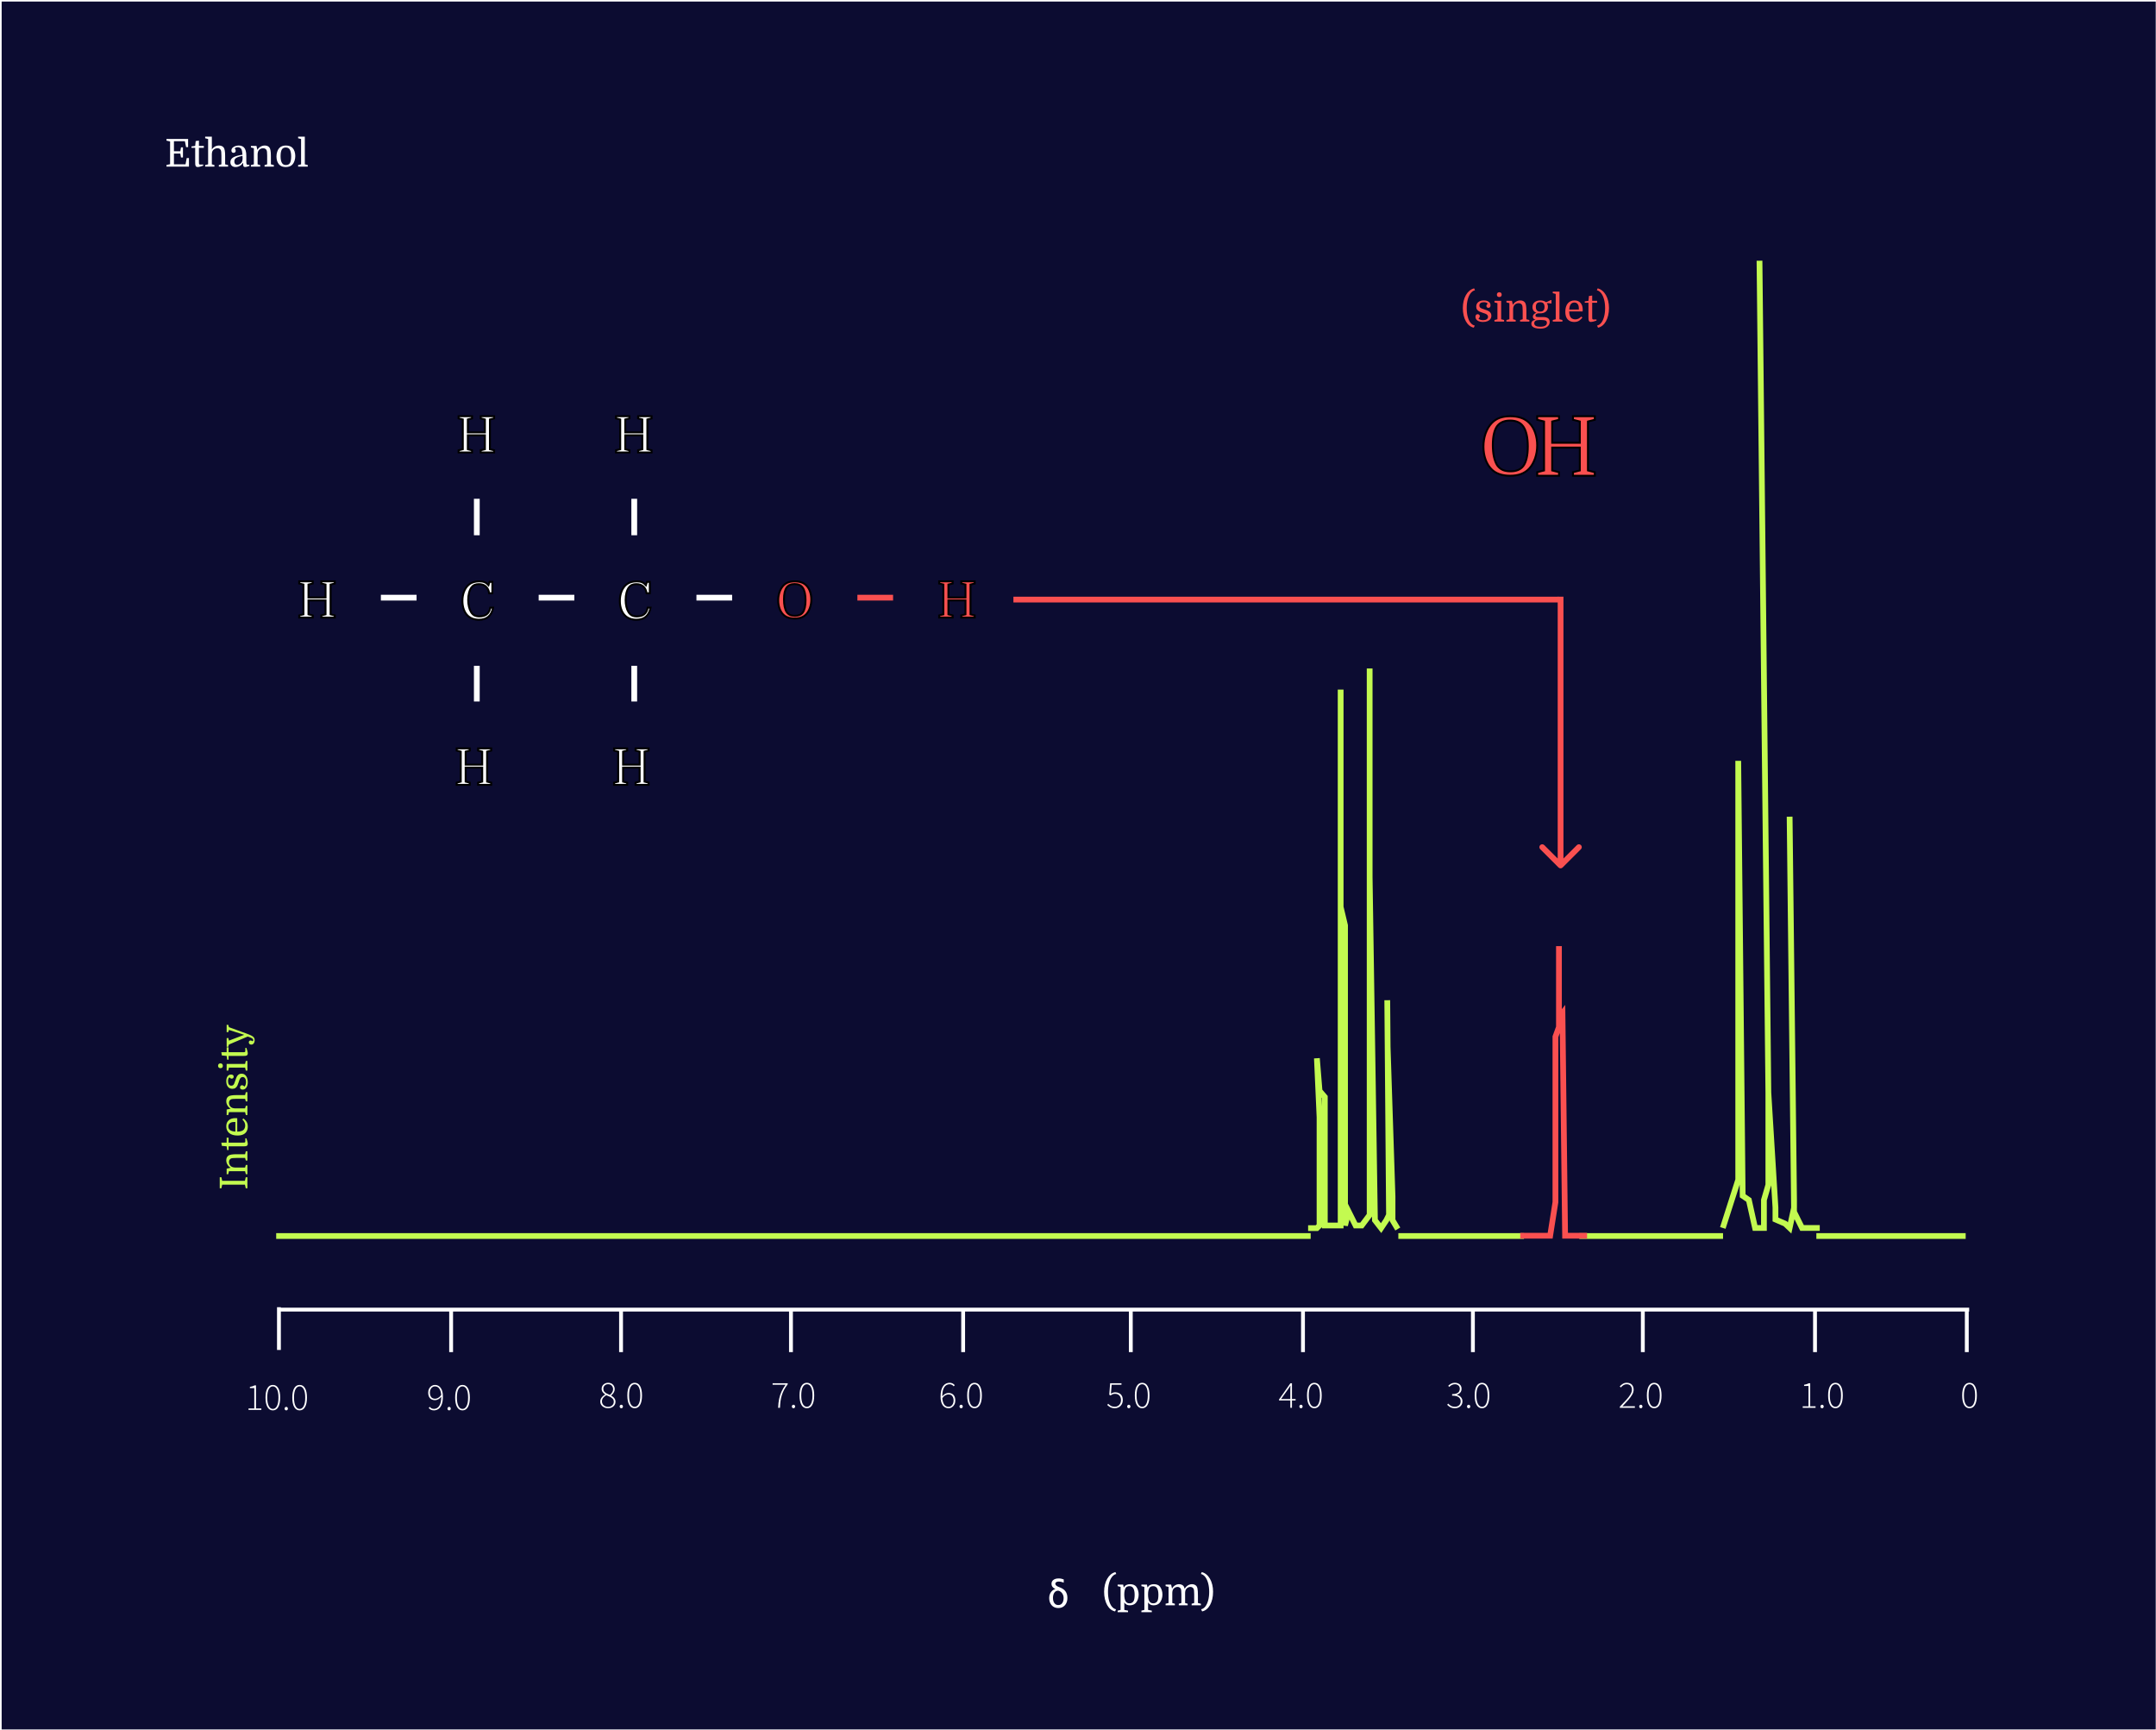 <svg width="1123" height="901" viewBox="0 0 1123 901" fill="none" xmlns="http://www.w3.org/2000/svg">
<rect width="1122" height="900" transform="translate(0.859 0.795)" fill="#0C0C31"/>
<path d="M422.593 312.283C422.593 313.804 422.357 315.236 421.885 316.582C421.431 317.91 420.793 319.02 419.971 319.911C419.255 320.68 418.39 321.256 417.377 321.641C416.381 322.008 415.227 322.191 413.917 322.191C412.589 322.191 411.418 322.008 410.404 321.641C409.391 321.274 408.543 320.723 407.862 319.989C407.058 319.151 406.438 318.102 406.001 316.844C405.564 315.568 405.346 314.188 405.346 312.703C405.346 311.182 405.573 309.758 406.027 308.43C406.499 307.085 407.146 305.966 407.967 305.075C408.701 304.289 409.548 303.712 410.509 303.345C411.488 302.978 412.641 302.795 413.969 302.795C415.297 302.795 416.459 302.978 417.455 303.345C418.469 303.695 419.334 304.245 420.05 304.997C420.871 305.835 421.5 306.893 421.937 308.168C422.374 309.444 422.593 310.815 422.593 312.283ZM408.36 312.178C408.36 313.629 408.482 314.922 408.727 316.058C408.972 317.176 409.321 318.093 409.775 318.81C410.23 319.456 410.798 319.946 411.479 320.278C412.178 320.592 413.034 320.749 414.048 320.749C415.9 320.749 417.263 320.173 418.137 319.02C418.608 318.373 418.967 317.517 419.211 316.451C419.456 315.367 419.578 314.101 419.578 312.65C419.578 311.2 419.456 309.924 419.211 308.823C418.967 307.723 418.608 306.831 418.137 306.15C417.682 305.486 417.097 304.997 416.381 304.682C415.682 304.368 414.852 304.21 413.89 304.21C412.964 304.21 412.161 304.359 411.479 304.656C410.815 304.935 410.256 305.364 409.802 305.94C408.841 307.216 408.36 309.295 408.36 312.178Z" fill="#FA5050"/>
<path d="M422.593 312.283C422.593 313.804 422.357 315.236 421.885 316.582C421.431 317.91 420.793 319.02 419.971 319.911C419.255 320.68 418.39 321.256 417.377 321.641C416.381 322.008 415.227 322.191 413.917 322.191C412.589 322.191 411.418 322.008 410.404 321.641C409.391 321.274 408.543 320.723 407.862 319.989C407.058 319.151 406.438 318.102 406.001 316.844C405.564 315.568 405.346 314.188 405.346 312.703C405.346 311.182 405.573 309.758 406.027 308.43C406.499 307.085 407.146 305.966 407.967 305.075C408.701 304.289 409.548 303.712 410.509 303.345C411.488 302.978 412.641 302.795 413.969 302.795C415.297 302.795 416.459 302.978 417.455 303.345C418.469 303.695 419.334 304.245 420.05 304.997C420.871 305.835 421.5 306.893 421.937 308.168C422.374 309.444 422.593 310.815 422.593 312.283ZM408.36 312.178C408.36 313.629 408.482 314.922 408.727 316.058C408.972 317.176 409.321 318.093 409.775 318.81C410.23 319.456 410.798 319.946 411.479 320.278C412.178 320.592 413.034 320.749 414.048 320.749C415.9 320.749 417.263 320.173 418.137 319.02C418.608 318.373 418.967 317.517 419.211 316.451C419.456 315.367 419.578 314.101 419.578 312.65C419.578 311.2 419.456 309.924 419.211 308.823C418.967 307.723 418.608 306.831 418.137 306.15C417.682 305.486 417.097 304.997 416.381 304.682C415.682 304.368 414.852 304.21 413.89 304.21C412.964 304.21 412.161 304.359 411.479 304.656C410.815 304.935 410.256 305.364 409.802 305.94C408.841 307.216 408.36 309.295 408.36 312.178Z" stroke="black"/>
<path d="M505.509 304.472V319.989L507.711 320.54V321.667H500.686V320.54L502.888 319.989V312.729H494.003V319.989L496.204 320.54V321.667H489.18V320.54L491.381 319.989V304.472L489.18 303.922V302.795H496.204V303.922L494.003 304.472V311.209H502.888V304.472L500.686 303.922V302.795H507.711V303.922L505.509 304.472Z" fill="#FA5050"/>
<path d="M505.509 304.472V319.989L507.711 320.54V321.667H500.686V320.54L502.888 319.989V312.729H494.003V319.989L496.204 320.54V321.667H489.18V320.54L491.381 319.989V304.472L489.18 303.922V302.795H496.204V303.922L494.003 304.472V311.209H502.888V304.472L500.686 303.922V302.795H507.711V303.922L505.509 304.472Z" stroke="black"/>
<path d="M249.411 304.254C248.532 304.254 247.779 304.39 247.152 304.66C246.542 304.93 246.022 305.353 245.592 305.93C245.054 306.633 244.633 307.561 244.328 308.714C244.024 309.849 243.871 311.101 243.871 312.471C243.871 313.75 244.006 314.948 244.275 316.065C244.543 317.182 244.92 318.119 245.404 318.876C245.888 319.633 246.471 320.191 247.152 320.552C247.851 320.894 248.72 321.065 249.76 321.065C252.987 321.065 254.86 319.543 255.38 316.498H256.859C256.053 320.696 253.597 322.795 249.491 322.795C247.017 322.795 245.045 322.074 243.575 320.633C242.697 319.768 242.025 318.678 241.559 317.362C241.092 316.047 240.859 314.588 240.859 312.984C240.859 311.164 241.155 309.516 241.747 308.038C242.338 306.561 243.172 305.381 244.248 304.498C245.61 303.362 247.412 302.795 249.653 302.795C250.764 302.795 251.669 302.939 252.369 303.227C253.068 303.516 253.758 304.029 254.439 304.768L254.977 303.065H256.456V309.038H254.816C254.565 307.453 253.982 306.263 253.068 305.471C252.171 304.66 250.952 304.254 249.411 304.254Z" fill="white"/>
<path d="M249.411 304.254C248.532 304.254 247.779 304.39 247.152 304.66C246.542 304.93 246.022 305.353 245.592 305.93C245.054 306.633 244.633 307.561 244.328 308.714C244.024 309.849 243.871 311.101 243.871 312.471C243.871 313.75 244.006 314.948 244.275 316.065C244.543 317.182 244.92 318.119 245.404 318.876C245.888 319.633 246.471 320.191 247.152 320.552C247.851 320.894 248.72 321.065 249.76 321.065C252.987 321.065 254.86 319.543 255.38 316.498H256.859C256.053 320.696 253.597 322.795 249.491 322.795C247.017 322.795 245.045 322.074 243.575 320.633C242.697 319.768 242.025 318.678 241.559 317.362C241.092 316.047 240.859 314.588 240.859 312.984C240.859 311.164 241.155 309.516 241.747 308.038C242.338 306.561 243.172 305.381 244.248 304.498C245.61 303.362 247.412 302.795 249.653 302.795C250.764 302.795 251.669 302.939 252.369 303.227C253.068 303.516 253.758 304.029 254.439 304.768L254.977 303.065H256.456V309.038H254.816C254.565 307.453 253.982 306.263 253.068 305.471C252.171 304.66 250.952 304.254 249.411 304.254Z" stroke="black"/>
<path d="M331.411 304.254C330.532 304.254 329.779 304.39 329.152 304.66C328.542 304.93 328.022 305.353 327.592 305.93C327.054 306.633 326.633 307.561 326.328 308.714C326.024 309.849 325.871 311.101 325.871 312.471C325.871 313.75 326.006 314.948 326.275 316.065C326.543 317.182 326.92 318.119 327.404 318.876C327.888 319.633 328.471 320.191 329.152 320.552C329.851 320.894 330.72 321.065 331.76 321.065C334.987 321.065 336.86 319.543 337.38 316.498H338.859C338.053 320.696 335.597 322.795 331.491 322.795C329.017 322.795 327.045 322.074 325.575 320.633C324.697 319.768 324.025 318.678 323.559 317.362C323.092 316.047 322.859 314.588 322.859 312.984C322.859 311.164 323.155 309.516 323.747 308.038C324.338 306.561 325.172 305.381 326.248 304.498C327.61 303.362 329.412 302.795 331.653 302.795C332.764 302.795 333.669 302.939 334.369 303.227C335.068 303.516 335.758 304.029 336.439 304.768L336.977 303.065H338.456V309.038H336.816C336.565 307.453 335.982 306.263 335.068 305.471C334.171 304.66 332.952 304.254 331.411 304.254Z" fill="white"/>
<path d="M331.411 304.254C330.532 304.254 329.779 304.39 329.152 304.66C328.542 304.93 328.022 305.353 327.592 305.93C327.054 306.633 326.633 307.561 326.328 308.714C326.024 309.849 325.871 311.101 325.871 312.471C325.871 313.75 326.006 314.948 326.275 316.065C326.543 317.182 326.92 318.119 327.404 318.876C327.888 319.633 328.471 320.191 329.152 320.552C329.851 320.894 330.72 321.065 331.76 321.065C334.987 321.065 336.86 319.543 337.38 316.498H338.859C338.053 320.696 335.597 322.795 331.491 322.795C329.017 322.795 327.045 322.074 325.575 320.633C324.697 319.768 324.025 318.678 323.559 317.362C323.092 316.047 322.859 314.588 322.859 312.984C322.859 311.164 323.155 309.516 323.747 308.038C324.338 306.561 325.172 305.381 326.248 304.498C327.61 303.362 329.412 302.795 331.653 302.795C332.764 302.795 333.669 302.939 334.369 303.227C335.068 303.516 335.758 304.029 336.439 304.768L336.977 303.065H338.456V309.038H336.816C336.565 307.453 335.982 306.263 335.068 305.471C334.171 304.66 332.952 304.254 331.411 304.254Z" stroke="black"/>
<path d="M253.721 391.484V407.106L255.859 407.66V408.795H249.036V407.66L251.175 407.106V399.796H242.544V407.106L244.683 407.66V408.795H237.859V407.66L239.998 407.106V391.484L237.859 390.93V389.795H244.683V390.93L242.544 391.484V398.266H251.175V391.484L249.036 390.93V389.795H255.859V390.93L253.721 391.484Z" fill="white"/>
<path d="M253.721 391.484V407.106L255.859 407.66V408.795H249.036V407.66L251.175 407.106V399.796H242.544V407.106L244.683 407.66V408.795H237.859V407.66L239.998 407.106V391.484L237.859 390.93V389.795H244.683V390.93L242.544 391.484V398.266H251.175V391.484L249.036 390.93V389.795H255.859V390.93L253.721 391.484Z" stroke="black"/>
<path d="M335.721 391.484V407.106L337.859 407.66V408.795H331.036V407.66L333.175 407.106V399.796H324.544V407.106L326.683 407.66V408.795H319.859V407.66L321.998 407.106V391.484L319.859 390.93V389.795H326.683V390.93L324.544 391.484V398.266H333.175V391.484L331.036 390.93V389.795H337.859V390.93L335.721 391.484Z" fill="white"/>
<path d="M335.721 391.484V407.106L337.859 407.66V408.795H331.036V407.66L333.175 407.106V399.796H324.544V407.106L326.683 407.66V408.795H319.859V407.66L321.998 407.106V391.484L319.859 390.93V389.795H326.683V390.93L324.544 391.484V398.266H333.175V391.484L331.036 390.93V389.795H337.859V390.93L335.721 391.484Z" stroke="black"/>
<path d="M172.189 304.472V319.989L174.391 320.54V321.667H167.366V320.54L169.568 319.989V312.729H160.682V319.989L162.884 320.54V321.667H155.859V320.54L158.061 319.989V304.472L155.859 303.922V302.795H162.884V303.922L160.682 304.472V311.209H169.568V304.472L167.366 303.922V302.795H174.391V303.922L172.189 304.472Z" fill="white"/>
<path d="M172.189 304.472V319.989L174.391 320.54V321.667H167.366V320.54L169.568 319.989V312.729H160.682V319.989L162.884 320.54V321.667H155.859V320.54L158.061 319.989V304.472L155.859 303.922V302.795H162.884V303.922L160.682 304.472V311.209H169.568V304.472L167.366 303.922V302.795H174.391V303.922L172.189 304.472Z" stroke="black"/>
<path d="M255.189 218.472V226.231V233.989L257.391 234.54V235.667H250.366V234.54L252.568 233.989V226.729H243.682V233.989L245.884 234.54V235.667H238.859V234.54L241.061 233.989V218.472L238.859 217.922V216.795H245.884V217.922L243.682 218.472V225.209H252.568V218.472L250.366 217.922V216.795H257.391V217.922L255.189 218.472Z" fill="white"/>
<path d="M255.189 218.472V226.231V233.989L257.391 234.54V235.667H250.366V234.54L252.568 233.989V226.729H243.682V233.989L245.884 234.54V235.667H238.859V234.54L241.061 233.989V218.472L238.859 217.922V216.795H245.884V217.922L243.682 218.472V225.209H252.568V218.472L250.366 217.922V216.795H257.391V217.922L255.189 218.472Z" stroke="black"/>
<path d="M337.189 218.472V226.231V233.989L339.391 234.54V235.667H332.366V234.54L334.568 233.989V226.729H325.682V233.989L327.884 234.54V235.667H320.859V234.54L323.061 233.989V218.472L320.859 217.922V216.795H327.884V217.922L325.682 218.472V225.209H334.568V218.472L332.366 217.922V216.795H339.391V217.922L337.189 218.472Z" fill="white"/>
<path d="M337.189 218.472V226.231V233.989L339.391 234.54V235.667H332.366V234.54L334.568 233.989V226.729H325.682V233.989L327.884 234.54V235.667H320.859V234.54L323.061 233.989V218.472L320.859 217.922V216.795H327.884V217.922L325.682 218.472V225.209H334.568V218.472L332.366 217.922V216.795H339.391V217.922L337.189 218.472Z" stroke="black"/>
<line x1="248.359" y1="365.383" x2="248.359" y2="346.796" stroke="white" stroke-width="3"/>
<line x1="330.359" y1="365.383" x2="330.359" y2="346.796" stroke="white" stroke-width="3"/>
<line x1="248.359" y1="259.795" x2="248.359" y2="278.795" stroke="white" stroke-width="3"/>
<line x1="330.359" y1="259.795" x2="330.359" y2="278.795" stroke="white" stroke-width="3"/>
<line x1="198.391" y1="311.295" x2="216.978" y2="311.295" stroke="white" stroke-width="3"/>
<line x1="280.574" y1="311.295" x2="299.161" y2="311.295" stroke="white" stroke-width="3"/>
<line x1="362.758" y1="311.295" x2="381.345" y2="311.295" stroke="white" stroke-width="3"/>
<line x1="446.592" y1="311.295" x2="465.179" y2="311.295" stroke="#FA5050" stroke-width="3"/>
<g filter="url(#filter0_d_794_7198)">
<path d="M728.359 639.795H793.791M897.484 639.795H822.607M143.859 639.795H682.692M946.09 639.795H984.975H1023.86" stroke="#C3FA50" stroke-width="3"/>
</g>
<path d="M897.359 639.591L905.398 614.467V396.288L907.706 622.842L910.936 625.046L914.167 639.591H918.782V625.046L921.09 617.112V569.068M916.475 135.795L921.09 569.068M947.859 639.591H942.321H938.629L934.475 631.216L932.167 425.379L934.475 625.046V629.013L932.167 639.591L929.859 637.387L924.782 635.183V629.013L921.09 569.068" stroke="#C3FA50" stroke-width="3"/>
<path d="M681.359 639.684H685.939L687.312 638.308V620.433V581.932L685.939 551.223L687.312 568.182L690.06 571.39V638.308H698.304V595.224V499.888V359.176V472.387L700.593 482.013V557.64V638.308L702.425 630.975L706.089 638.308H709.295L713.418 632.808V348.176V456.804L716.164 635.558L719.37 639.684L722.118 635.558L723.493 632.808L722.587 520.972L722.783 545.264L725.324 623.183V635.558L728.072 640.142" stroke="#C3FA50" stroke-width="3"/>
<path d="M145.693 682.129L1025.69 682.129" stroke="white" stroke-width="2"/>
<line x1="589.002" y1="681.992" x2="589.002" y2="704.263" stroke="white" stroke-width="2"/>
<line x1="411.99" y1="681.992" x2="411.99" y2="704.263" stroke="white" stroke-width="2"/>
<line x1="234.977" y1="681.992" x2="234.977" y2="704.263" stroke="white" stroke-width="2"/>
<line x1="145.291" y1="680.877" x2="145.291" y2="703.148" stroke="white" stroke-width="2"/>
<line x1="855.701" y1="681.992" x2="855.701" y2="704.263" stroke="white" stroke-width="2"/>
<line x1="678.688" y1="681.992" x2="678.688" y2="704.263" stroke="white" stroke-width="2"/>
<line x1="501.676" y1="681.992" x2="501.676" y2="704.263" stroke="white" stroke-width="2"/>
<line x1="323.484" y1="681.992" x2="323.484" y2="704.263" stroke="white" stroke-width="2"/>
<line x1="945.387" y1="681.992" x2="945.387" y2="704.263" stroke="white" stroke-width="2"/>
<line x1="1024.45" y1="681.992" x2="1024.45" y2="704.263" stroke="white" stroke-width="2"/>
<line x1="767.195" y1="681.992" x2="767.195" y2="704.263" stroke="white" stroke-width="2"/>
<path d="M223.916 725.335C223.916 726.268 224.136 727.042 224.576 727.655C225.016 728.255 225.722 728.555 226.696 728.555C227.162 728.555 227.669 728.402 228.216 728.095C228.776 727.788 229.302 727.295 229.796 726.615C229.716 725.268 229.402 724.182 228.856 723.355C228.322 722.528 227.536 722.115 226.496 722.115C226.016 722.115 225.576 722.262 225.176 722.555C224.789 722.835 224.482 723.215 224.256 723.695C224.029 724.175 223.916 724.722 223.916 725.335ZM225.996 734.615C225.409 734.615 224.889 734.502 224.436 734.275C223.996 734.048 223.616 733.748 223.296 733.375L223.836 732.775C224.116 733.122 224.442 733.388 224.816 733.575C225.202 733.748 225.602 733.835 226.016 733.835C226.696 733.835 227.322 733.635 227.896 733.235C228.469 732.835 228.929 732.175 229.276 731.255C229.636 730.335 229.816 729.095 229.816 727.535C229.376 728.068 228.876 728.495 228.316 728.815C227.756 729.135 227.176 729.295 226.576 729.295C225.469 729.295 224.602 728.962 223.976 728.295C223.349 727.615 223.036 726.628 223.036 725.335C223.036 724.562 223.196 723.875 223.516 723.275C223.836 722.675 224.262 722.208 224.796 721.875C225.329 721.528 225.909 721.355 226.536 721.355C227.802 721.355 228.809 721.875 229.556 722.915C230.316 723.942 230.696 725.428 230.696 727.375C230.696 729.162 230.476 730.588 230.036 731.655C229.596 732.708 229.016 733.468 228.296 733.935C227.589 734.388 226.822 734.615 225.996 734.615ZM233.946 734.615C233.733 734.615 233.533 734.535 233.346 734.375C233.173 734.215 233.086 733.995 233.086 733.715C233.086 733.422 233.173 733.195 233.346 733.035C233.533 732.875 233.733 732.795 233.946 732.795C234.173 732.795 234.366 732.875 234.526 733.035C234.699 733.195 234.786 733.422 234.786 733.715C234.786 733.995 234.699 734.215 234.526 734.375C234.366 734.535 234.173 734.615 233.946 734.615ZM240.901 734.615C239.688 734.615 238.748 734.035 238.081 732.875C237.414 731.715 237.081 730.068 237.081 727.935C237.081 725.815 237.414 724.188 238.081 723.055C238.748 721.922 239.688 721.355 240.901 721.355C242.128 721.355 243.068 721.922 243.721 723.055C244.388 724.188 244.721 725.815 244.721 727.935C244.721 730.068 244.388 731.715 243.721 732.875C243.068 734.035 242.128 734.615 240.901 734.615ZM240.901 733.855C241.794 733.855 242.501 733.355 243.021 732.355C243.554 731.355 243.821 729.882 243.821 727.935C243.821 725.988 243.554 724.535 243.021 723.575C242.501 722.602 241.794 722.115 240.901 722.115C240.021 722.115 239.314 722.602 238.781 723.575C238.248 724.535 237.981 725.988 237.981 727.935C237.981 729.882 238.248 731.355 238.781 732.355C239.314 733.355 240.021 733.855 240.901 733.855Z" fill="white"/>
<path d="M129.45 734.375V733.595H132.45V722.995H130.17V722.395C130.69 722.302 131.156 722.188 131.57 722.055C131.983 721.922 132.336 721.768 132.63 721.595H133.35V733.595H136.13V734.375H129.45ZM142.12 734.615C140.907 734.615 139.967 734.035 139.3 732.875C138.633 731.715 138.3 730.068 138.3 727.935C138.3 725.815 138.633 724.188 139.3 723.055C139.967 721.922 140.907 721.355 142.12 721.355C143.347 721.355 144.287 721.922 144.94 723.055C145.607 724.188 145.94 725.815 145.94 727.935C145.94 730.068 145.607 731.715 144.94 732.875C144.287 734.035 143.347 734.615 142.12 734.615ZM142.12 733.855C143.013 733.855 143.72 733.355 144.24 732.355C144.773 731.355 145.04 729.882 145.04 727.935C145.04 725.988 144.773 724.535 144.24 723.575C143.72 722.602 143.013 722.115 142.12 722.115C141.24 722.115 140.533 722.602 140 723.575C139.467 724.535 139.2 725.988 139.2 727.935C139.2 729.882 139.467 731.355 140 732.355C140.533 733.355 141.24 733.855 142.12 733.855ZM149.11 734.615C148.897 734.615 148.697 734.535 148.51 734.375C148.337 734.215 148.25 733.995 148.25 733.715C148.25 733.422 148.337 733.195 148.51 733.035C148.697 732.875 148.897 732.795 149.11 732.795C149.337 732.795 149.53 732.875 149.69 733.035C149.863 733.195 149.95 733.422 149.95 733.715C149.95 733.995 149.863 734.215 149.69 734.375C149.53 734.535 149.337 734.615 149.11 734.615ZM156.065 734.615C154.852 734.615 153.912 734.035 153.245 732.875C152.578 731.715 152.245 730.068 152.245 727.935C152.245 725.815 152.578 724.188 153.245 723.055C153.912 721.922 154.852 721.355 156.065 721.355C157.292 721.355 158.232 721.922 158.885 723.055C159.552 724.188 159.885 725.815 159.885 727.935C159.885 730.068 159.552 731.715 158.885 732.875C158.232 734.035 157.292 734.615 156.065 734.615ZM156.065 733.855C156.958 733.855 157.665 733.355 158.185 732.355C158.718 731.355 158.985 729.882 158.985 727.935C158.985 725.988 158.718 724.535 158.185 723.575C157.665 722.602 156.958 722.115 156.065 722.115C155.185 722.115 154.478 722.602 153.945 723.575C153.412 724.535 153.145 725.988 153.145 727.935C153.145 729.882 153.412 731.355 153.945 732.355C154.478 733.355 155.185 733.855 156.065 733.855Z" fill="white"/>
<path d="M316.721 733.502C315.948 733.502 315.255 733.348 314.641 733.042C314.028 732.735 313.541 732.315 313.181 731.782C312.835 731.248 312.661 730.648 312.661 729.982C312.661 729.408 312.788 728.888 313.041 728.422C313.308 727.955 313.635 727.555 314.021 727.222C314.421 726.875 314.821 726.595 315.221 726.382V726.302C314.755 725.995 314.328 725.602 313.941 725.122C313.568 724.628 313.381 724.042 313.381 723.362C313.381 722.748 313.528 722.208 313.821 721.742C314.128 721.275 314.535 720.908 315.041 720.642C315.548 720.375 316.108 720.242 316.721 720.242C317.815 720.242 318.661 720.562 319.261 721.202C319.875 721.828 320.181 722.622 320.181 723.582C320.181 724.048 320.081 724.495 319.881 724.922C319.681 725.335 319.441 725.708 319.161 726.042C318.881 726.362 318.615 726.622 318.361 726.822V726.902C318.735 727.128 319.088 727.388 319.421 727.682C319.768 727.962 320.048 728.302 320.261 728.702C320.488 729.102 320.601 729.588 320.601 730.162C320.601 730.775 320.435 731.335 320.101 731.842C319.781 732.348 319.328 732.755 318.741 733.062C318.168 733.355 317.495 733.502 316.721 733.502ZM317.661 726.562C318.208 726.122 318.621 725.655 318.901 725.162C319.195 724.668 319.341 724.148 319.341 723.602C319.341 722.895 319.108 722.282 318.641 721.762C318.188 721.242 317.548 720.982 316.721 720.982C316.015 720.982 315.428 721.208 314.961 721.662C314.495 722.102 314.261 722.668 314.261 723.362C314.261 723.962 314.428 724.462 314.761 724.862C315.095 725.248 315.521 725.575 316.041 725.842C316.561 726.095 317.101 726.335 317.661 726.562ZM316.721 732.762C317.628 732.762 318.348 732.508 318.881 732.002C319.428 731.495 319.701 730.875 319.701 730.142C319.701 729.488 319.515 728.962 319.141 728.562C318.768 728.148 318.281 727.802 317.681 727.522C317.095 727.242 316.468 726.975 315.801 726.722C315.148 727.095 314.608 727.548 314.181 728.082C313.755 728.615 313.541 729.235 313.541 729.942C313.541 730.475 313.675 730.955 313.941 731.382C314.221 731.795 314.601 732.128 315.081 732.382C315.561 732.635 316.108 732.762 316.721 732.762ZM323.632 733.502C323.418 733.502 323.218 733.422 323.032 733.262C322.858 733.102 322.772 732.882 322.772 732.602C322.772 732.308 322.858 732.082 323.032 731.922C323.218 731.762 323.418 731.682 323.632 731.682C323.858 731.682 324.052 731.762 324.212 731.922C324.385 732.082 324.472 732.308 324.472 732.602C324.472 732.882 324.385 733.102 324.212 733.262C324.052 733.422 323.858 733.502 323.632 733.502ZM330.587 733.502C329.373 733.502 328.433 732.922 327.767 731.762C327.1 730.602 326.767 728.955 326.767 726.822C326.767 724.702 327.1 723.075 327.767 721.942C328.433 720.808 329.373 720.242 330.587 720.242C331.813 720.242 332.753 720.808 333.407 721.942C334.073 723.075 334.407 724.702 334.407 726.822C334.407 728.955 334.073 730.602 333.407 731.762C332.753 732.922 331.813 733.502 330.587 733.502ZM330.587 732.742C331.48 732.742 332.187 732.242 332.707 731.242C333.24 730.242 333.507 728.768 333.507 726.822C333.507 724.875 333.24 723.422 332.707 722.462C332.187 721.488 331.48 721.002 330.587 721.002C329.707 721.002 329 721.488 328.467 722.462C327.933 723.422 327.667 724.875 327.667 726.822C327.667 728.768 327.933 730.242 328.467 731.242C329 732.242 329.707 732.742 330.587 732.742Z" fill="white"/>
<path d="M405.309 733.262C405.375 731.542 405.549 730.002 405.829 728.642C406.109 727.282 406.522 726.015 407.069 724.842C407.615 723.655 408.315 722.462 409.169 721.262H402.429V720.482H410.289V721.002C409.529 722.015 408.895 722.995 408.389 723.942C407.895 724.875 407.502 725.822 407.209 726.782C406.915 727.742 406.695 728.748 406.549 729.802C406.415 730.855 406.322 732.008 406.269 733.262H405.309ZM413.319 733.502C413.106 733.502 412.906 733.422 412.719 733.262C412.546 733.102 412.459 732.882 412.459 732.602C412.459 732.308 412.546 732.082 412.719 731.922C412.906 731.762 413.106 731.682 413.319 731.682C413.546 731.682 413.739 731.762 413.899 731.922C414.072 732.082 414.159 732.308 414.159 732.602C414.159 732.882 414.072 733.102 413.899 733.262C413.739 733.422 413.546 733.502 413.319 733.502ZM420.274 733.502C419.061 733.502 418.121 732.922 417.454 731.762C416.787 730.602 416.454 728.955 416.454 726.822C416.454 724.702 416.787 723.075 417.454 721.942C418.121 720.808 419.061 720.242 420.274 720.242C421.501 720.242 422.441 720.808 423.094 721.942C423.761 723.075 424.094 724.702 424.094 726.822C424.094 728.955 423.761 730.602 423.094 731.762C422.441 732.922 421.501 733.502 420.274 733.502ZM420.274 732.742C421.167 732.742 421.874 732.242 422.394 731.242C422.927 730.242 423.194 728.768 423.194 726.822C423.194 724.875 422.927 723.422 422.394 722.462C421.874 721.488 421.167 721.002 420.274 721.002C419.394 721.002 418.687 721.488 418.154 722.462C417.621 723.422 417.354 724.875 417.354 726.822C417.354 728.768 417.621 730.242 418.154 731.242C418.687 732.242 419.394 732.742 420.274 732.742Z" fill="white"/>
<path d="M493.935 726.302C493.482 726.302 492.982 726.448 492.435 726.742C491.888 727.022 491.355 727.515 490.835 728.222C490.915 729.568 491.222 730.662 491.755 731.502C492.288 732.328 493.075 732.742 494.115 732.742C494.608 732.742 495.048 732.602 495.435 732.322C495.822 732.028 496.128 731.642 496.355 731.162C496.582 730.668 496.695 730.115 496.695 729.502C496.695 728.582 496.475 727.822 496.035 727.222C495.608 726.608 494.908 726.302 493.935 726.302ZM494.095 733.502C492.815 733.502 491.795 732.982 491.035 731.942C490.288 730.888 489.915 729.395 489.915 727.462C489.915 726.115 490.042 724.982 490.295 724.062C490.548 723.142 490.895 722.402 491.335 721.842C491.775 721.282 492.275 720.875 492.835 720.622C493.408 720.368 494.002 720.242 494.615 720.242C495.215 720.242 495.728 720.355 496.155 720.582C496.595 720.808 496.982 721.108 497.315 721.482L496.775 722.082C496.495 721.735 496.168 721.475 495.795 721.302C495.422 721.115 495.028 721.022 494.615 721.022C493.935 721.022 493.302 721.222 492.715 721.622C492.142 722.022 491.682 722.682 491.335 723.602C490.988 724.522 490.815 725.762 490.815 727.322C491.255 726.775 491.755 726.342 492.315 726.022C492.875 725.702 493.448 725.542 494.035 725.542C495.155 725.542 496.028 725.882 496.655 726.562C497.282 727.228 497.595 728.208 497.595 729.502C497.595 730.275 497.435 730.962 497.115 731.562C496.795 732.162 496.368 732.635 495.835 732.982C495.315 733.328 494.735 733.502 494.095 733.502ZM500.645 733.502C500.432 733.502 500.232 733.422 500.045 733.262C499.872 733.102 499.785 732.882 499.785 732.602C499.785 732.308 499.872 732.082 500.045 731.922C500.232 731.762 500.432 731.682 500.645 731.682C500.872 731.682 501.065 731.762 501.225 731.922C501.399 732.082 501.485 732.308 501.485 732.602C501.485 732.882 501.399 733.102 501.225 733.262C501.065 733.422 500.872 733.502 500.645 733.502ZM507.6 733.502C506.387 733.502 505.447 732.922 504.78 731.762C504.114 730.602 503.78 728.955 503.78 726.822C503.78 724.702 504.114 723.075 504.78 721.942C505.447 720.808 506.387 720.242 507.6 720.242C508.827 720.242 509.767 720.808 510.42 721.942C511.087 723.075 511.42 724.702 511.42 726.822C511.42 728.955 511.087 730.602 510.42 731.762C509.767 732.922 508.827 733.502 507.6 733.502ZM507.6 732.742C508.494 732.742 509.2 732.242 509.72 731.242C510.254 730.242 510.52 728.768 510.52 726.822C510.52 724.875 510.254 723.422 509.72 722.462C509.2 721.488 508.494 721.002 507.6 721.002C506.72 721.002 506.014 721.488 505.48 722.462C504.947 723.422 504.68 724.875 504.68 726.822C504.68 728.768 504.947 730.242 505.48 731.242C506.014 732.242 506.72 732.742 507.6 732.742Z" fill="white"/>
<path d="M580.741 733.502C580.061 733.502 579.468 733.415 578.961 733.242C578.468 733.068 578.041 732.848 577.681 732.582C577.321 732.315 577.001 732.048 576.721 731.782L577.221 731.162C577.608 731.548 578.068 731.908 578.601 732.242C579.148 732.562 579.855 732.722 580.721 732.722C581.295 732.722 581.821 732.582 582.301 732.302C582.781 732.008 583.168 731.602 583.461 731.082C583.755 730.562 583.901 729.962 583.901 729.282C583.901 728.255 583.615 727.448 583.041 726.862C582.481 726.275 581.728 725.982 580.781 725.982C580.288 725.982 579.861 726.062 579.501 726.222C579.155 726.368 578.788 726.575 578.401 726.842L577.781 726.462L578.241 720.482H584.141V721.262H579.041L578.641 725.882C578.975 725.682 579.321 725.522 579.681 725.402C580.041 725.268 580.455 725.202 580.921 725.202C581.641 725.202 582.295 725.348 582.881 725.642C583.481 725.922 583.955 726.362 584.301 726.962C584.648 727.548 584.821 728.308 584.821 729.242C584.821 730.148 584.621 730.922 584.221 731.562C583.835 732.188 583.328 732.668 582.701 733.002C582.088 733.335 581.435 733.502 580.741 733.502ZM587.971 733.502C587.758 733.502 587.558 733.422 587.371 733.262C587.198 733.102 587.111 732.882 587.111 732.602C587.111 732.308 587.198 732.082 587.371 731.922C587.558 731.762 587.758 731.682 587.971 731.682C588.198 731.682 588.391 731.762 588.551 731.922C588.725 732.082 588.811 732.308 588.811 732.602C588.811 732.882 588.725 733.102 588.551 733.262C588.391 733.422 588.198 733.502 587.971 733.502ZM594.926 733.502C593.713 733.502 592.773 732.922 592.106 731.762C591.44 730.602 591.106 728.955 591.106 726.822C591.106 724.702 591.44 723.075 592.106 721.942C592.773 720.808 593.713 720.242 594.926 720.242C596.153 720.242 597.093 720.808 597.746 721.942C598.413 723.075 598.746 724.702 598.746 726.822C598.746 728.955 598.413 730.602 597.746 731.762C597.093 732.922 596.153 733.502 594.926 733.502ZM594.926 732.742C595.82 732.742 596.526 732.242 597.046 731.242C597.58 730.242 597.846 728.768 597.846 726.822C597.846 724.875 597.58 723.422 597.046 722.462C596.526 721.488 595.82 721.002 594.926 721.002C594.046 721.002 593.34 721.488 592.806 722.462C592.273 723.422 592.006 724.875 592.006 726.822C592.006 728.768 592.273 730.242 592.806 731.242C593.34 732.242 594.046 732.742 594.926 732.742Z" fill="white"/>
<path d="M667.287 728.682H672.087V724.002C672.087 723.708 672.093 723.342 672.107 722.902C672.133 722.462 672.153 722.095 672.167 721.802H672.087C671.927 722.068 671.76 722.328 671.587 722.582C671.413 722.835 671.233 723.108 671.047 723.402L667.287 728.682ZM672.087 733.262V729.442H666.207V728.922L672.147 720.482H672.947V728.682H674.847V729.442H672.947V733.262H672.087ZM677.657 733.502C677.444 733.502 677.244 733.422 677.057 733.262C676.884 733.102 676.797 732.882 676.797 732.602C676.797 732.308 676.884 732.082 677.057 731.922C677.244 731.762 677.444 731.682 677.657 731.682C677.884 731.682 678.077 731.762 678.237 731.922C678.41 732.082 678.497 732.308 678.497 732.602C678.497 732.882 678.41 733.102 678.237 733.262C678.077 733.422 677.884 733.502 677.657 733.502ZM684.612 733.502C683.399 733.502 682.459 732.922 681.792 731.762C681.125 730.602 680.792 728.955 680.792 726.822C680.792 724.702 681.125 723.075 681.792 721.942C682.459 720.808 683.399 720.242 684.612 720.242C685.839 720.242 686.779 720.808 687.432 721.942C688.099 723.075 688.432 724.702 688.432 726.822C688.432 728.955 688.099 730.602 687.432 731.762C686.779 732.922 685.839 733.502 684.612 733.502ZM684.612 732.742C685.505 732.742 686.212 732.242 686.732 731.242C687.265 730.242 687.532 728.768 687.532 726.822C687.532 724.875 687.265 723.422 686.732 722.462C686.212 721.488 685.505 721.002 684.612 721.002C683.732 721.002 683.025 721.488 682.492 722.462C681.959 723.422 681.692 724.875 681.692 726.822C681.692 728.768 681.959 730.242 682.492 731.242C683.025 732.242 683.732 732.742 684.612 732.742Z" fill="white"/>
<path d="M757.853 733.502C757.173 733.502 756.58 733.415 756.073 733.242C755.566 733.055 755.126 732.822 754.753 732.542C754.393 732.262 754.073 731.982 753.793 731.702L754.313 731.082C754.7 731.495 755.166 731.875 755.713 732.222C756.26 732.555 756.973 732.722 757.853 732.722C758.72 732.722 759.433 732.468 759.993 731.962C760.553 731.442 760.833 730.755 760.833 729.902C760.833 729.022 760.486 728.308 759.793 727.762C759.113 727.215 757.973 726.942 756.373 726.942V726.162C757.36 726.162 758.146 726.042 758.733 725.802C759.32 725.548 759.74 725.208 759.993 724.782C760.246 724.355 760.373 723.888 760.373 723.382C760.373 722.662 760.14 722.088 759.673 721.662C759.206 721.222 758.58 721.002 757.793 721.002C757.206 721.002 756.66 721.142 756.153 721.422C755.66 721.688 755.226 722.015 754.853 722.402L754.333 721.802C754.773 721.375 755.273 721.008 755.833 720.702C756.406 720.395 757.06 720.242 757.793 720.242C758.46 720.242 759.053 720.362 759.573 720.602C760.106 720.842 760.526 721.195 760.833 721.662C761.14 722.115 761.293 722.668 761.293 723.322C761.293 724.162 761.06 724.842 760.593 725.362C760.14 725.868 759.56 726.242 758.853 726.482V726.562C759.386 726.668 759.866 726.875 760.293 727.182C760.733 727.475 761.086 727.848 761.353 728.302C761.62 728.755 761.753 729.282 761.753 729.882C761.753 730.615 761.58 731.255 761.233 731.802C760.886 732.348 760.42 732.768 759.833 733.062C759.246 733.355 758.586 733.502 757.853 733.502ZM764.983 733.502C764.77 733.502 764.57 733.422 764.383 733.262C764.21 733.102 764.123 732.882 764.123 732.602C764.123 732.308 764.21 732.082 764.383 731.922C764.57 731.762 764.77 731.682 764.983 731.682C765.21 731.682 765.403 731.762 765.563 731.922C765.737 732.082 765.823 732.308 765.823 732.602C765.823 732.882 765.737 733.102 765.563 733.262C765.403 733.422 765.21 733.502 764.983 733.502ZM771.938 733.502C770.725 733.502 769.785 732.922 769.118 731.762C768.452 730.602 768.118 728.955 768.118 726.822C768.118 724.702 768.452 723.075 769.118 721.942C769.785 720.808 770.725 720.242 771.938 720.242C773.165 720.242 774.105 720.808 774.758 721.942C775.425 723.075 775.758 724.702 775.758 726.822C775.758 728.955 775.425 730.602 774.758 731.762C774.105 732.922 773.165 733.502 771.938 733.502ZM771.938 732.742C772.832 732.742 773.538 732.242 774.058 731.242C774.592 730.242 774.858 728.768 774.858 726.822C774.858 724.875 774.592 723.422 774.058 722.462C773.538 721.488 772.832 721.002 771.938 721.002C771.058 721.002 770.352 721.488 769.818 722.462C769.285 723.422 769.018 724.875 769.018 726.822C769.018 728.768 769.285 730.242 769.818 731.242C770.352 732.242 771.058 732.742 771.938 732.742Z" fill="white"/>
<path d="M843.72 733.262V732.702C845.12 731.275 846.287 730.042 847.22 729.002C848.154 727.948 848.854 727.008 849.32 726.182C849.787 725.355 850.02 724.575 850.02 723.842C850.02 723.042 849.794 722.368 849.34 721.822C848.9 721.275 848.2 721.002 847.24 721.002C846.667 721.002 846.12 721.162 845.6 721.482C845.094 721.802 844.647 722.202 844.26 722.682L843.68 722.122C844.16 721.588 844.694 721.142 845.28 720.782C845.867 720.422 846.547 720.242 847.32 720.242C848.467 720.242 849.354 720.568 849.98 721.222C850.607 721.875 850.92 722.742 850.92 723.822C850.92 724.662 850.674 725.515 850.18 726.382C849.7 727.248 849.02 728.182 848.14 729.182C847.274 730.182 846.247 731.308 845.06 732.562C845.407 732.535 845.76 732.515 846.12 732.502C846.494 732.475 846.854 732.462 847.2 732.462H851.56V733.262H843.72ZM854.671 733.502C854.457 733.502 854.257 733.422 854.071 733.262C853.897 733.102 853.811 732.882 853.811 732.602C853.811 732.308 853.897 732.082 854.071 731.922C854.257 731.762 854.457 731.682 854.671 731.682C854.897 731.682 855.091 731.762 855.251 731.922C855.424 732.082 855.511 732.308 855.511 732.602C855.511 732.882 855.424 733.102 855.251 733.262C855.091 733.422 854.897 733.502 854.671 733.502ZM861.626 733.502C860.412 733.502 859.472 732.922 858.806 731.762C858.139 730.602 857.806 728.955 857.806 726.822C857.806 724.702 858.139 723.075 858.806 721.942C859.472 720.808 860.412 720.242 861.626 720.242C862.852 720.242 863.792 720.808 864.446 721.942C865.112 723.075 865.446 724.702 865.446 726.822C865.446 728.955 865.112 730.602 864.446 731.762C863.792 732.922 862.852 733.502 861.626 733.502ZM861.626 732.742C862.519 732.742 863.226 732.242 863.746 731.242C864.279 730.242 864.546 728.768 864.546 726.822C864.546 724.875 864.279 723.422 863.746 722.462C863.226 721.488 862.519 721.002 861.626 721.002C860.746 721.002 860.039 721.488 859.506 722.462C858.972 723.422 858.706 724.875 858.706 726.822C858.706 728.768 858.972 730.242 859.506 731.242C860.039 732.242 860.746 732.742 861.626 732.742Z" fill="white"/>
<path d="M938.987 733.262V732.482H941.987V721.882H939.707V721.282C940.227 721.188 940.693 721.075 941.107 720.942C941.52 720.808 941.873 720.655 942.167 720.482H942.887V732.482H945.667V733.262H938.987ZM949.077 733.502C948.864 733.502 948.664 733.422 948.477 733.262C948.304 733.102 948.217 732.882 948.217 732.602C948.217 732.308 948.304 732.082 948.477 731.922C948.664 731.762 948.864 731.682 949.077 731.682C949.304 731.682 949.497 731.762 949.657 731.922C949.83 732.082 949.917 732.308 949.917 732.602C949.917 732.882 949.83 733.102 949.657 733.262C949.497 733.422 949.304 733.502 949.077 733.502ZM956.032 733.502C954.819 733.502 953.879 732.922 953.212 731.762C952.545 730.602 952.212 728.955 952.212 726.822C952.212 724.702 952.545 723.075 953.212 721.942C953.879 720.808 954.819 720.242 956.032 720.242C957.259 720.242 958.199 720.808 958.852 721.942C959.519 723.075 959.852 724.702 959.852 726.822C959.852 728.955 959.519 730.602 958.852 731.762C958.199 732.922 957.259 733.502 956.032 733.502ZM956.032 732.742C956.925 732.742 957.632 732.242 958.152 731.242C958.685 730.242 958.952 728.768 958.952 726.822C958.952 724.875 958.685 723.422 958.152 722.462C957.632 721.488 956.925 721.002 956.032 721.002C955.152 721.002 954.445 721.488 953.912 722.462C953.379 723.422 953.112 724.875 953.112 726.822C953.112 728.768 953.379 730.242 953.912 731.242C954.445 732.242 955.152 732.742 956.032 732.742Z" fill="white"/>
<path d="M1025.87 733.502C1024.66 733.502 1023.72 732.922 1023.05 731.762C1022.39 730.602 1022.05 728.955 1022.05 726.822C1022.05 724.702 1022.39 723.075 1023.05 721.942C1023.72 720.808 1024.66 720.242 1025.87 720.242C1027.1 720.242 1028.04 720.808 1028.69 721.942C1029.36 723.075 1029.69 724.702 1029.69 726.822C1029.69 728.955 1029.36 730.602 1028.69 731.762C1028.04 732.922 1027.1 733.502 1025.87 733.502ZM1025.87 732.742C1026.77 732.742 1027.47 732.242 1027.99 731.242C1028.53 730.242 1028.79 728.768 1028.79 726.822C1028.79 724.875 1028.53 723.422 1027.99 722.462C1027.47 721.488 1026.77 721.002 1025.87 721.002C1024.99 721.002 1024.29 721.488 1023.75 722.462C1023.22 723.422 1022.95 724.875 1022.95 726.822C1022.95 728.768 1023.22 730.242 1023.75 731.242C1024.29 732.242 1024.99 732.742 1025.87 732.742Z" fill="white"/>
<g filter="url(#filter1_d_794_7198)">
<path d="M791.859 639.639H807.43L810.178 622.173V536.004L812.01 530.963V488.795V525.921L813.842 523.629L815.216 639.639H822.543H826.665" stroke="#FA5050" stroke-width="3"/>
</g>
<line x1="811.859" y1="312.295" x2="527.859" y2="312.295" stroke="#FA5050" stroke-width="3"/>
<path d="M811.799 451.856C812.385 452.441 813.334 452.441 813.92 451.856L823.466 442.31C824.052 441.724 824.052 440.774 823.466 440.188C822.88 439.603 821.93 439.603 821.345 440.188L812.859 448.674L804.374 440.188C803.788 439.603 802.839 439.603 802.253 440.188C801.667 440.774 801.667 441.724 802.253 442.31L811.799 451.856ZM811.359 310.795L811.359 450.795L814.359 450.795L814.359 310.795L811.359 310.795Z" fill="#FA5050"/>
<path d="M800.684 231.96C800.684 234.39 800.301 236.68 799.535 238.83C798.797 240.953 797.762 242.726 796.428 244.15C795.265 245.379 793.861 246.301 792.216 246.915C790.598 247.502 788.726 247.795 786.598 247.795C784.442 247.795 782.542 247.502 780.896 246.915C779.251 246.329 777.875 245.449 776.769 244.276C775.464 242.935 774.457 241.26 773.747 239.249C773.038 237.21 772.684 235.004 772.684 232.63C772.684 230.2 773.052 227.924 773.79 225.802C774.556 223.651 775.606 221.864 776.939 220.44C778.13 219.183 779.506 218.261 781.067 217.675C782.655 217.088 784.528 216.795 786.684 216.795C788.84 216.795 790.726 217.088 792.343 217.675C793.989 218.233 795.393 219.113 796.556 220.314C797.889 221.654 798.911 223.344 799.62 225.383C800.329 227.421 800.684 229.614 800.684 231.96ZM777.577 231.792C777.577 234.11 777.776 236.177 778.173 237.992C778.57 239.78 779.137 241.246 779.875 242.391C780.613 243.424 781.535 244.206 782.641 244.737C783.776 245.24 785.166 245.491 786.811 245.491C789.818 245.491 792.031 244.569 793.45 242.726C794.216 241.693 794.797 240.324 795.194 238.621C795.591 236.889 795.79 234.864 795.79 232.546C795.79 230.228 795.591 228.19 795.194 226.43C794.797 224.671 794.216 223.246 793.45 222.157C792.712 221.096 791.762 220.314 790.598 219.811C789.464 219.308 788.116 219.057 786.556 219.057C785.052 219.057 783.747 219.294 782.641 219.769C781.563 220.216 780.655 220.9 779.918 221.822C778.357 223.861 777.577 227.184 777.577 231.792Z" fill="#FA5050"/>
<path d="M800.684 231.96C800.684 234.39 800.301 236.68 799.535 238.83C798.797 240.953 797.762 242.726 796.428 244.15C795.265 245.379 793.861 246.301 792.216 246.915C790.598 247.502 788.726 247.795 786.598 247.795C784.442 247.795 782.542 247.502 780.896 246.915C779.251 246.329 777.875 245.449 776.769 244.276C775.464 242.935 774.457 241.26 773.747 239.249C773.038 237.21 772.684 235.004 772.684 232.63C772.684 230.2 773.052 227.924 773.79 225.802C774.556 223.651 775.606 221.864 776.939 220.44C778.13 219.183 779.506 218.261 781.067 217.675C782.655 217.088 784.528 216.795 786.684 216.795C788.84 216.795 790.726 217.088 792.343 217.675C793.989 218.233 795.393 219.113 796.556 220.314C797.889 221.654 798.911 223.344 799.62 225.383C800.329 227.421 800.684 229.614 800.684 231.96ZM777.577 231.792C777.577 234.11 777.776 236.177 778.173 237.992C778.57 239.78 779.137 241.246 779.875 242.391C780.613 243.424 781.535 244.206 782.641 244.737C783.776 245.24 785.166 245.491 786.811 245.491C789.818 245.491 792.031 244.569 793.45 242.726C794.216 241.693 794.797 240.324 795.194 238.621C795.591 236.889 795.79 234.864 795.79 232.546C795.79 230.228 795.591 228.19 795.194 226.43C794.797 224.671 794.216 223.246 793.45 222.157C792.712 221.096 791.762 220.314 790.598 219.811C789.464 219.308 788.116 219.057 786.556 219.057C785.052 219.057 783.747 219.294 782.641 219.769C781.563 220.216 780.655 220.9 779.918 221.822C778.357 223.861 777.577 227.184 777.577 231.792Z" stroke="black"/>
<path d="M827.119 219.55V245.039L830.684 245.944V247.795H819.312V245.944L822.876 245.039V233.113H808.491V245.039L812.056 245.944V247.795H800.684V245.944L804.248 245.039V219.55L800.684 218.646V216.795H812.056V218.646L808.491 219.55V230.616H822.876V219.55L819.312 218.646V216.795H830.684V218.646L827.119 219.55Z" fill="#FA5050"/>
<path d="M827.119 219.55V245.039L830.684 245.944V247.795H819.312V245.944L822.876 245.039V233.113H808.491V245.039L812.056 245.944V247.795H800.684V245.944L804.248 245.039V219.55L800.684 218.646V216.795H812.056V218.646L808.491 219.55V230.616H822.876V219.55L819.312 218.646V216.795H830.684V218.646L827.119 219.55Z" stroke="black"/>
<path d="M95.299 82.035H94.279L93.919 79.995H90.599L90.599 85.595H96.639L97.259 82.335H98.419L98.419 86.795H86.719L86.719 85.935L88.599 85.515L88.599 73.675L86.719 73.255L86.719 72.395H97.979L97.979 76.635H96.939L96.299 73.555H90.599L90.599 78.795H93.919L94.279 76.755H95.299L95.299 82.035ZM99.731 76.995L99.731 76.275L101.671 75.995L101.931 73.475L103.611 73.235L103.611 75.995H106.171L106.171 76.995H103.611L103.611 84.135C103.611 84.588 103.617 84.902 103.631 85.075C103.644 85.235 103.671 85.368 103.711 85.475C103.751 85.568 103.824 85.635 103.931 85.675C104.037 85.702 104.211 85.715 104.451 85.715H105.851L105.851 86.295C105.211 86.535 104.644 86.708 104.151 86.815C103.671 86.935 103.284 86.995 102.991 86.995C102.391 86.995 102.004 86.748 101.831 86.255C101.777 86.095 101.737 85.888 101.711 85.635C101.684 85.382 101.671 85.008 101.671 84.515L101.671 76.995H99.731ZM115.327 85.595L115.327 81.135C115.327 80.268 115.301 79.622 115.247 79.195C115.207 78.768 115.127 78.435 115.007 78.195C114.687 77.542 114.101 77.215 113.247 77.215C112.874 77.215 112.514 77.282 112.167 77.415C111.821 77.548 111.514 77.728 111.247 77.955C110.954 78.208 110.734 78.515 110.587 78.875C110.454 79.222 110.374 79.655 110.347 80.175L110.347 85.595L111.687 85.975L111.687 86.795H106.867L106.867 85.975L108.407 85.595L108.407 72.395L106.867 72.015L106.867 71.195H110.347L110.347 77.875C110.747 77.235 111.274 76.728 111.927 76.355C112.594 75.982 113.307 75.795 114.067 75.795C114.601 75.795 115.081 75.888 115.507 76.075C115.934 76.262 116.274 76.528 116.527 76.875C116.794 77.248 116.981 77.775 117.087 78.455C117.207 79.122 117.267 80.028 117.267 81.175L117.267 85.595L118.807 85.975L118.807 86.795H113.987L113.987 85.975L115.327 85.595ZM119.998 84.455C119.998 83.415 120.485 82.595 121.458 81.995C122.432 81.395 124.045 80.928 126.298 80.595C126.245 79.808 126.172 79.195 126.078 78.755C125.985 78.315 125.865 77.962 125.718 77.695C125.532 77.348 125.272 77.095 124.938 76.935C124.605 76.762 124.245 76.675 123.858 76.675C123.485 76.675 123.145 76.742 122.838 76.875C122.545 77.008 122.345 77.188 122.238 77.415C122.425 77.548 122.558 77.722 122.638 77.935C122.732 78.148 122.778 78.348 122.778 78.535C122.778 78.868 122.665 79.135 122.438 79.335C122.225 79.522 121.958 79.615 121.638 79.615C121.318 79.615 121.052 79.508 120.838 79.295C120.638 79.082 120.538 78.782 120.538 78.395C120.538 77.835 120.732 77.362 121.118 76.975C121.505 76.588 121.992 76.295 122.578 76.095C123.178 75.895 123.778 75.795 124.378 75.795C124.925 75.795 125.425 75.882 125.878 76.055C126.345 76.215 126.738 76.455 127.058 76.775C127.885 77.602 128.298 79.068 128.298 81.175L128.298 84.075C128.298 84.728 128.338 85.182 128.418 85.435C128.512 85.688 128.705 85.815 128.998 85.815H129.898L129.898 86.415C128.938 86.802 128.192 86.995 127.658 86.995C127.245 86.995 126.965 86.848 126.818 86.555C126.685 86.248 126.618 85.668 126.618 84.815H126.538C126.125 85.495 125.578 86.028 124.898 86.415C124.218 86.802 123.485 86.995 122.698 86.995C121.858 86.995 121.198 86.768 120.718 86.315C120.238 85.862 119.998 85.242 119.998 84.455ZM123.538 85.835C123.912 85.835 124.298 85.742 124.698 85.555C125.112 85.355 125.458 85.082 125.738 84.735C125.952 84.468 126.105 84.155 126.198 83.795C126.305 83.422 126.358 82.988 126.358 82.495C126.358 82.268 126.352 82.048 126.338 81.835C126.325 81.608 126.305 81.395 126.278 81.195C125.198 81.408 124.352 81.642 123.738 81.895C123.125 82.135 122.692 82.428 122.438 82.775C122.185 83.108 122.058 83.528 122.058 84.035C122.058 84.608 122.185 85.055 122.438 85.375C122.705 85.682 123.072 85.835 123.538 85.835ZM132.24 85.595L132.24 77.195L130.7 76.815L130.7 75.995H133.58L134.02 77.995H134.1C134.5 77.315 135.04 76.782 135.72 76.395C136.4 75.995 137.127 75.795 137.9 75.795C139.007 75.795 139.827 76.155 140.36 76.875C140.627 77.248 140.814 77.775 140.92 78.455C141.04 79.122 141.1 80.028 141.1 81.175L141.1 85.595L142.64 85.975L142.64 86.795L137.82 86.795L137.82 85.975L139.16 85.595L139.16 81.135C139.16 80.268 139.134 79.622 139.08 79.195C139.04 78.768 138.96 78.435 138.84 78.195C138.68 77.875 138.447 77.635 138.14 77.475C137.847 77.302 137.494 77.215 137.08 77.215C136.307 77.215 135.64 77.462 135.08 77.955C134.534 78.448 134.234 79.215 134.18 80.255L134.18 85.595L135.52 85.975L135.52 86.795H130.7L130.7 85.975L132.24 85.595ZM153.806 81.295C153.806 82.162 153.673 82.988 153.406 83.775C153.153 84.548 152.793 85.188 152.326 85.695C151.926 86.135 151.433 86.462 150.846 86.675C150.259 86.888 149.593 86.995 148.846 86.995C148.113 86.995 147.459 86.895 146.886 86.695C146.313 86.482 145.826 86.162 145.426 85.735C144.973 85.242 144.619 84.635 144.366 83.915C144.126 83.182 144.006 82.388 144.006 81.535C144.006 80.668 144.133 79.842 144.386 79.055C144.639 78.255 145.006 77.602 145.486 77.095C145.913 76.642 146.406 76.315 146.966 76.115C147.539 75.902 148.193 75.795 148.926 75.795C149.659 75.795 150.319 75.902 150.906 76.115C151.493 76.315 151.986 76.628 152.386 77.055C152.853 77.548 153.206 78.168 153.446 78.915C153.686 79.648 153.806 80.442 153.806 81.295ZM146.146 81.315C146.146 82.128 146.206 82.835 146.326 83.435C146.459 84.022 146.639 84.508 146.866 84.895C147.093 85.228 147.359 85.488 147.666 85.675C147.986 85.862 148.399 85.955 148.906 85.955C149.826 85.955 150.513 85.642 150.966 85.015C151.206 84.668 151.379 84.188 151.486 83.575C151.606 82.962 151.666 82.255 151.666 81.455C151.666 80.655 151.599 79.955 151.466 79.355C151.346 78.755 151.173 78.268 150.946 77.895C150.733 77.548 150.459 77.288 150.126 77.115C149.806 76.928 149.393 76.835 148.886 76.835C147.953 76.835 147.279 77.142 146.866 77.755C146.386 78.502 146.146 79.688 146.146 81.315ZM156.827 85.595L156.827 72.395L155.287 72.015L155.287 71.195H158.767L158.767 85.595L160.307 85.975L160.307 86.795H155.287L155.287 85.975L156.827 85.595Z" fill="white"/>
<path d="M115.739 615.055L127.579 615.055L127.999 613.175L128.859 613.175L128.859 618.935L127.999 618.935L127.579 617.055L115.739 617.055L115.319 618.935L114.459 618.935L114.459 613.175L115.319 613.175L115.739 615.055ZM127.659 610.054L119.259 610.054L118.879 611.594L118.059 611.594L118.059 608.714L120.059 608.274L120.059 608.194C119.379 607.794 118.846 607.254 118.459 606.574C118.059 605.894 117.859 605.168 117.859 604.394C117.859 603.288 118.219 602.468 118.939 601.934C119.313 601.668 119.839 601.481 120.519 601.374C121.186 601.254 122.093 601.194 123.239 601.194L127.659 601.194L128.039 599.654L128.859 599.654L128.859 604.474L128.039 604.474L127.659 603.134L123.199 603.134C122.333 603.134 121.686 603.161 121.259 603.214C120.833 603.254 120.499 603.334 120.259 603.454C119.939 603.614 119.699 603.848 119.539 604.154C119.366 604.448 119.279 604.801 119.279 605.214C119.279 605.988 119.526 606.654 120.019 607.214C120.513 607.761 121.279 608.061 122.319 608.114L127.659 608.114L128.039 606.774L128.859 606.774L128.859 611.594L128.039 611.594L127.659 610.054ZM119.059 599.029L118.339 599.029L118.059 597.089L115.539 596.829L115.299 595.149L118.059 595.149L118.059 592.589L119.059 592.589L119.059 595.149L126.199 595.149C126.653 595.149 126.966 595.142 127.139 595.129C127.299 595.116 127.433 595.089 127.539 595.049C127.633 595.009 127.699 594.936 127.739 594.829C127.766 594.722 127.779 594.549 127.779 594.309L127.779 592.909L128.359 592.909C128.599 593.549 128.773 594.116 128.879 594.609C128.999 595.089 129.059 595.476 129.059 595.769C129.059 596.369 128.813 596.756 128.319 596.929C128.159 596.982 127.953 597.022 127.699 597.049C127.446 597.076 127.073 597.089 126.579 597.089L119.059 597.089L119.059 599.029ZM123.579 582.453L123.579 589.433C124.553 589.433 125.359 589.299 125.999 589.033C126.613 588.766 127.053 588.386 127.319 587.893C127.586 587.399 127.719 586.866 127.719 586.293C127.719 585.666 127.593 585.093 127.339 584.573C127.073 584.053 126.713 583.586 126.259 583.173L126.739 582.533C127.379 582.999 127.926 583.566 128.379 584.233C128.833 584.899 129.059 585.759 129.059 586.813C129.059 587.733 128.866 588.546 128.479 589.253C128.079 589.959 127.499 590.499 126.739 590.873C126.326 591.073 125.866 591.219 125.359 591.313C124.853 591.406 124.313 591.453 123.739 591.453C121.873 591.453 120.426 591.026 119.399 590.173C118.373 589.306 117.859 588.133 117.859 586.653C117.859 585.293 118.286 584.246 119.139 583.513C119.979 582.766 121.146 582.393 122.639 582.393C122.773 582.393 122.899 582.399 123.019 582.413C123.126 582.413 123.313 582.426 123.579 582.453ZM118.939 586.773C118.939 588.373 120.159 589.253 122.599 589.413L122.599 584.413L121.939 584.413C120.979 584.413 120.239 584.619 119.719 585.033C119.199 585.433 118.939 586.013 118.939 586.773ZM127.659 579.254L119.259 579.254L118.879 580.794L118.059 580.794L118.059 577.914L120.059 577.474L120.059 577.394C119.379 576.994 118.846 576.454 118.459 575.774C118.059 575.094 117.859 574.367 117.859 573.594C117.859 572.487 118.219 571.667 118.939 571.134C119.313 570.867 119.839 570.68 120.519 570.574C121.186 570.454 122.093 570.394 123.239 570.394L127.659 570.394L128.039 568.854L128.859 568.854L128.859 573.674L128.039 573.674L127.659 572.334L123.199 572.334C122.333 572.334 121.686 572.36 121.259 572.414C120.833 572.454 120.499 572.534 120.259 572.654C119.939 572.814 119.699 573.047 119.539 573.354C119.366 573.647 119.279 574 119.279 574.414C119.279 575.187 119.526 575.854 120.019 576.414C120.513 576.96 121.279 577.26 122.319 577.314L127.659 577.314L128.039 575.974L128.859 575.974L128.859 580.794L128.039 580.794L127.659 579.254ZM128.139 563.528C128.139 562.782 127.986 562.175 127.679 561.708C127.373 561.228 126.946 560.988 126.399 560.988C125.959 560.988 125.606 561.135 125.339 561.428C125.073 561.722 124.859 562.088 124.699 562.528C124.526 562.955 124.379 563.388 124.259 563.828C124.086 564.375 123.886 564.902 123.659 565.408C123.419 565.915 123.093 566.328 122.679 566.648C122.266 566.968 121.719 567.128 121.039 567.128C120.079 567.128 119.313 566.782 118.739 566.088C118.153 565.382 117.859 564.402 117.859 563.148C117.859 562.082 118.086 561.242 118.539 560.628C118.979 560.002 119.586 559.688 120.359 559.688C120.773 559.688 121.106 559.782 121.359 559.968C121.599 560.155 121.719 560.422 121.719 560.768C121.719 561.075 121.626 561.328 121.439 561.528C121.253 561.728 121.013 561.828 120.719 561.828C120.466 561.828 120.239 561.762 120.039 561.628C119.826 561.495 119.673 561.322 119.579 561.108C119.299 561.308 119.099 561.568 118.979 561.888C118.846 562.195 118.779 562.595 118.779 563.088C118.779 563.888 118.926 564.488 119.219 564.888C119.499 565.288 119.919 565.488 120.479 565.488C120.879 565.488 121.199 565.395 121.439 565.208C121.666 565.008 121.859 564.722 122.019 564.348C122.179 563.975 122.346 563.515 122.519 562.968C122.653 562.515 122.806 562.068 122.979 561.628C123.139 561.188 123.339 560.788 123.579 560.428C123.819 560.068 124.119 559.782 124.479 559.568C124.839 559.355 125.286 559.248 125.819 559.248C126.499 559.248 127.086 559.435 127.579 559.808C128.059 560.182 128.426 560.695 128.679 561.348C128.933 562.002 129.059 562.755 129.059 563.608C129.059 564.782 128.819 565.728 128.339 566.448C127.859 567.168 127.213 567.528 126.399 567.528C125.973 567.528 125.639 567.435 125.399 567.248C125.146 567.048 125.019 566.768 125.019 566.408C125.019 566.088 125.113 565.822 125.299 565.608C125.486 565.382 125.733 565.268 126.039 565.268C126.293 565.268 126.533 565.342 126.759 565.488C126.986 565.622 127.153 565.788 127.259 565.988C127.513 565.815 127.726 565.508 127.899 565.068C128.059 564.615 128.139 564.102 128.139 563.528ZM119.259 556.09L118.879 557.63L118.059 557.63L118.059 554.15L127.659 554.15L128.039 552.61L128.859 552.61L128.859 557.63L128.039 557.63L127.659 556.09L119.259 556.09ZM114.839 556.37C114.453 556.37 114.146 556.256 113.919 556.03C113.693 555.803 113.579 555.503 113.579 555.13C113.579 554.743 113.693 554.436 113.919 554.21C114.146 553.983 114.453 553.87 114.839 553.87C115.213 553.87 115.513 553.983 115.739 554.21C115.966 554.436 116.079 554.743 116.079 555.13C116.079 555.516 115.973 555.823 115.759 556.05C115.533 556.263 115.226 556.37 114.839 556.37ZM119.059 551.939L118.339 551.939L118.059 549.999L115.539 549.739L115.299 548.059L118.059 548.059L118.059 545.499L119.059 545.499L119.059 548.059L126.199 548.059C126.653 548.059 126.966 548.052 127.139 548.039C127.299 548.026 127.433 547.999 127.539 547.959C127.633 547.919 127.699 547.846 127.739 547.739C127.766 547.632 127.779 547.459 127.779 547.219L127.779 545.819L128.359 545.819C128.599 546.459 128.773 547.026 128.879 547.519C128.999 547.999 129.059 548.386 129.059 548.679C129.059 549.279 128.813 549.666 128.319 549.839C128.159 549.892 127.953 549.932 127.699 549.959C127.446 549.986 127.073 549.999 126.579 549.999L119.059 549.999L119.059 551.939ZM119.259 535.023L128.379 538.343C129.406 538.716 130.233 539.056 130.859 539.363C131.499 539.669 131.959 540.009 132.239 540.383C132.519 540.756 132.659 541.236 132.659 541.823C132.659 542.449 132.493 542.989 132.159 543.443C131.826 543.883 131.406 544.103 130.899 544.103C130.526 544.103 130.213 543.996 129.959 543.783C129.719 543.569 129.599 543.289 129.599 542.943C129.599 542.636 129.679 542.396 129.839 542.223C130.013 542.036 130.246 541.943 130.539 541.943C130.726 541.943 130.906 541.983 131.079 542.063C131.253 542.129 131.406 542.223 131.539 542.343C131.673 542.316 131.759 542.236 131.799 542.103C131.853 541.969 131.879 541.856 131.879 541.763C131.879 541.576 131.833 541.403 131.739 541.243C131.646 541.083 131.446 540.916 131.139 540.743C130.846 540.556 130.379 540.356 129.739 540.143L128.999 539.903L119.259 544.043L118.879 545.243L118.059 545.243L118.059 540.763L118.879 540.603L119.259 542.023L127.099 539.043L127.099 538.963L119.259 536.443L118.879 537.603L118.059 537.603L118.059 533.803L118.879 533.803L119.259 535.023Z" fill="#C3FA50"/>
<path d="M575.101 829.085C575.101 830.471 575.241 831.751 575.521 832.925C575.801 834.098 576.194 835.138 576.701 836.045C577.207 836.938 577.807 837.665 578.501 838.225C579.194 838.785 579.961 839.151 580.801 839.325L581.321 838.225C580.481 838.051 579.741 837.565 579.101 836.765C578.474 835.965 577.987 834.911 577.641 833.605C577.294 832.298 577.121 830.805 577.121 829.125C577.121 827.458 577.301 825.965 577.661 824.645C578.021 823.311 578.521 822.225 579.161 821.385C579.814 820.545 580.567 820.025 581.421 819.825L581.001 818.845C580.121 819.058 579.314 819.465 578.581 820.065C577.861 820.665 577.241 821.418 576.721 822.325C576.201 823.231 575.801 824.258 575.521 825.405C575.241 826.538 575.101 827.765 575.101 829.085ZM585.623 838.545L587.563 838.925V839.745H582.143V838.925L583.683 838.545V826.545L582.143 826.165V825.345H585.023L585.323 826.885C585.749 826.218 586.229 825.765 586.763 825.525C587.309 825.271 587.923 825.145 588.603 825.145C589.283 825.145 589.896 825.245 590.443 825.445C591.003 825.645 591.456 825.965 591.803 826.405C592.203 826.911 592.516 827.525 592.743 828.245C592.983 828.951 593.103 829.718 593.103 830.545C593.103 831.398 592.969 832.205 592.703 832.965C592.449 833.711 592.103 834.338 591.663 834.845C590.916 835.711 589.843 836.145 588.443 836.145C587.869 836.145 587.349 836.038 586.883 835.825C586.429 835.598 586.009 835.211 585.623 834.665V838.545ZM585.603 830.565C585.603 831.351 585.663 832.038 585.783 832.625C585.903 833.211 586.076 833.685 586.303 834.045C586.516 834.378 586.776 834.638 587.083 834.825C587.403 835.011 587.809 835.105 588.303 835.105C588.756 835.105 589.149 835.025 589.483 834.865C589.829 834.691 590.109 834.458 590.323 834.165C590.563 833.831 590.736 833.365 590.843 832.765C590.949 832.165 591.003 831.478 591.003 830.705C591.003 829.918 590.943 829.238 590.823 828.665C590.703 828.091 590.529 827.618 590.303 827.245C590.089 826.898 589.823 826.638 589.503 826.465C589.196 826.278 588.789 826.185 588.283 826.185C587.829 826.185 587.429 826.265 587.083 826.425C586.749 826.571 586.489 826.798 586.303 827.105C586.089 827.465 585.916 827.938 585.783 828.525C585.663 829.098 585.603 829.778 585.603 830.565ZM598.005 838.545L599.945 838.925V839.745H594.525V838.925L596.065 838.545V826.545L594.525 826.165V825.345H597.405L597.705 826.885C598.132 826.218 598.612 825.765 599.145 825.525C599.692 825.271 600.305 825.145 600.985 825.145C601.665 825.145 602.279 825.245 602.825 825.445C603.385 825.645 603.839 825.965 604.185 826.405C604.585 826.911 604.899 827.525 605.125 828.245C605.365 828.951 605.485 829.718 605.485 830.545C605.485 831.398 605.352 832.205 605.085 832.965C604.832 833.711 604.485 834.338 604.045 834.845C603.299 835.711 602.225 836.145 600.825 836.145C600.252 836.145 599.732 836.038 599.265 835.825C598.812 835.598 598.392 835.211 598.005 834.665V838.545ZM597.985 830.565C597.985 831.351 598.045 832.038 598.165 832.625C598.285 833.211 598.459 833.685 598.685 834.045C598.899 834.378 599.159 834.638 599.465 834.825C599.785 835.011 600.192 835.105 600.685 835.105C601.139 835.105 601.532 835.025 601.865 834.865C602.212 834.691 602.492 834.458 602.705 834.165C602.945 833.831 603.119 833.365 603.225 832.765C603.332 832.165 603.385 831.478 603.385 830.705C603.385 829.918 603.325 829.238 603.205 828.665C603.085 828.091 602.912 827.618 602.685 827.245C602.472 826.898 602.205 826.638 601.885 826.465C601.579 826.278 601.172 826.185 600.665 826.185C600.212 826.185 599.812 826.265 599.465 826.425C599.132 826.571 598.872 826.798 598.685 827.105C598.472 827.465 598.299 827.938 598.165 828.525C598.045 829.098 597.985 829.778 597.985 830.565ZM608.668 834.945V826.545L607.128 826.165V825.345H610.008L610.448 827.345H610.528C610.915 826.678 611.428 826.145 612.068 825.745C612.722 825.345 613.415 825.145 614.148 825.145C614.695 825.145 615.182 825.251 615.608 825.465C616.035 825.665 616.348 825.918 616.548 826.225C616.762 826.558 616.935 826.998 617.068 827.545C617.495 826.798 618.048 826.211 618.728 825.785C619.408 825.358 620.135 825.145 620.908 825.145C621.442 825.145 621.922 825.251 622.348 825.465C622.775 825.665 623.102 825.945 623.328 826.305C623.488 826.558 623.615 826.885 623.708 827.285C623.802 827.685 623.868 828.205 623.908 828.845C623.948 829.471 623.968 830.271 623.968 831.245V834.945L625.508 835.325V836.145H620.688V835.325L622.028 834.945V830.485C622.028 829.618 622.002 828.971 621.948 828.545C621.908 828.118 621.828 827.785 621.708 827.545C621.548 827.225 621.322 826.985 621.028 826.825C620.748 826.651 620.415 826.565 620.028 826.565C619.695 826.565 619.368 826.631 619.048 826.765C618.728 826.898 618.442 827.078 618.188 827.305C617.895 827.571 617.675 827.885 617.528 828.245C617.395 828.605 617.315 829.058 617.288 829.605V834.945L618.628 835.325V836.145H614.008V835.325L615.348 834.945V830.485C615.348 829.618 615.322 828.971 615.268 828.545C615.228 828.118 615.148 827.785 615.028 827.545C614.868 827.225 614.642 826.985 614.348 826.825C614.068 826.651 613.735 826.565 613.348 826.565C613.015 826.565 612.688 826.631 612.368 826.765C612.048 826.898 611.762 827.078 611.508 827.305C611.215 827.571 610.995 827.885 610.848 828.245C610.715 828.605 610.635 829.058 610.608 829.605V834.945L611.948 835.325V836.145H607.128V835.325L608.668 834.945ZM631.854 829.085C631.854 827.765 631.714 826.538 631.434 825.405C631.154 824.258 630.754 823.231 630.234 822.325C629.714 821.418 629.088 820.665 628.354 820.065C627.634 819.465 626.834 819.058 625.954 818.845L625.534 819.825C626.401 820.025 627.154 820.545 627.794 821.385C628.434 822.225 628.934 823.311 629.294 824.645C629.654 825.965 629.834 827.458 629.834 829.125C629.834 830.805 629.654 832.298 629.294 833.605C628.948 834.911 628.461 835.965 627.834 836.765C627.208 837.565 626.474 838.051 625.634 838.225L626.154 839.325C626.994 839.151 627.761 838.785 628.454 838.225C629.148 837.665 629.748 836.938 630.254 836.045C630.761 835.138 631.154 834.098 631.434 832.925C631.714 831.751 631.854 830.471 631.854 829.085Z" fill="white"/>
<path d="M547.701 824.934C547.701 824.096 548.03 823.424 548.688 822.917C549.347 822.406 550.258 822.15 551.423 822.15C551.934 822.15 552.391 822.193 552.794 822.278C553.201 822.363 553.624 822.491 554.065 822.662V824.338C553.781 824.224 553.395 824.101 552.907 823.968C552.419 823.836 551.934 823.77 551.451 823.77C550.883 823.77 550.447 823.878 550.144 824.096C549.841 824.309 549.69 824.584 549.69 824.92C549.69 825.091 549.744 825.275 549.853 825.474C549.967 825.673 550.177 825.879 550.485 826.092C550.798 826.305 551.252 826.52 551.849 826.738C553.284 827.25 554.328 827.96 554.981 828.869C555.639 829.778 555.968 830.886 555.968 832.193V832.392C555.968 833.367 555.779 834.245 555.4 835.027C555.026 835.808 554.486 836.426 553.781 836.88C553.08 837.335 552.237 837.562 551.252 837.562C550.249 837.562 549.392 837.335 548.681 836.88C547.976 836.426 547.436 835.808 547.062 835.027C546.693 834.245 546.508 833.367 546.508 832.392V832.193C546.508 831.435 546.652 830.742 546.941 830.112C547.23 829.482 547.616 828.954 548.099 828.528C548.582 828.102 549.112 827.818 549.69 827.676V827.619C549.079 827.377 548.594 827.027 548.234 826.568C547.879 826.109 547.701 825.564 547.701 824.934ZM548.468 832.193V832.392C548.468 833.045 548.565 833.646 548.759 834.196C548.958 834.74 549.261 835.178 549.669 835.51C550.08 835.836 550.608 836 551.252 836C551.887 836 552.408 835.836 552.815 835.51C553.222 835.178 553.523 834.74 553.717 834.196C553.911 833.646 554.008 833.045 554.008 832.392V832.193C554.008 831.663 553.894 831.139 553.667 830.623C553.44 830.102 553.12 829.653 552.708 829.274C552.296 828.89 551.811 828.642 551.252 828.528C550.608 828.528 550.08 828.699 549.669 829.039C549.261 829.376 548.958 829.823 548.759 830.382C548.565 830.936 548.468 831.539 548.468 832.193Z" fill="white"/>
<path d="M761.948 160.434C761.948 161.821 762.088 163.101 762.368 164.274C762.648 165.447 763.042 166.487 763.548 167.394C764.055 168.287 764.655 169.014 765.348 169.574C766.042 170.134 766.808 170.501 767.648 170.674L768.168 169.574C767.328 169.401 766.588 168.914 765.948 168.114C765.322 167.314 764.835 166.261 764.488 164.954C764.142 163.647 763.968 162.154 763.968 160.474C763.968 158.807 764.148 157.314 764.508 155.994C764.868 154.661 765.368 153.574 766.008 152.734C766.662 151.894 767.415 151.374 768.268 151.174L767.848 150.194C766.968 150.407 766.162 150.814 765.428 151.414C764.708 152.014 764.088 152.767 763.568 153.674C763.048 154.581 762.648 155.607 762.368 156.754C762.088 157.887 761.948 159.114 761.948 160.434ZM772.53 166.774C773.277 166.774 773.884 166.621 774.35 166.314C774.83 166.007 775.07 165.581 775.07 165.034C775.07 164.594 774.924 164.241 774.63 163.974C774.337 163.707 773.97 163.494 773.53 163.334C773.104 163.161 772.67 163.014 772.23 162.894C771.684 162.721 771.157 162.521 770.65 162.294C770.144 162.054 769.73 161.727 769.41 161.314C769.09 160.901 768.93 160.354 768.93 159.674C768.93 158.714 769.277 157.947 769.97 157.374C770.677 156.787 771.657 156.494 772.91 156.494C773.977 156.494 774.817 156.721 775.43 157.174C776.057 157.614 776.37 158.221 776.37 158.994C776.37 159.407 776.277 159.741 776.09 159.994C775.904 160.234 775.637 160.354 775.29 160.354C774.984 160.354 774.73 160.261 774.53 160.074C774.33 159.887 774.23 159.647 774.23 159.354C774.23 159.101 774.297 158.874 774.43 158.674C774.564 158.461 774.737 158.307 774.95 158.214C774.75 157.934 774.49 157.734 774.17 157.614C773.864 157.481 773.464 157.414 772.97 157.414C772.17 157.414 771.57 157.561 771.17 157.854C770.77 158.134 770.57 158.554 770.57 159.114C770.57 159.514 770.664 159.834 770.85 160.074C771.05 160.301 771.337 160.494 771.71 160.654C772.084 160.814 772.544 160.981 773.09 161.154C773.544 161.287 773.99 161.441 774.43 161.614C774.87 161.774 775.27 161.974 775.63 162.214C775.99 162.454 776.277 162.754 776.49 163.114C776.704 163.474 776.81 163.921 776.81 164.454C776.81 165.134 776.624 165.721 776.25 166.214C775.877 166.694 775.364 167.061 774.71 167.314C774.057 167.567 773.304 167.694 772.45 167.694C771.277 167.694 770.33 167.454 769.61 166.974C768.89 166.494 768.53 165.847 768.53 165.034C768.53 164.607 768.624 164.274 768.81 164.034C769.01 163.781 769.29 163.654 769.65 163.654C769.97 163.654 770.237 163.747 770.45 163.934C770.677 164.121 770.79 164.367 770.79 164.674C770.79 164.927 770.717 165.167 770.57 165.394C770.437 165.621 770.27 165.787 770.07 165.894C770.244 166.147 770.55 166.361 770.99 166.534C771.444 166.694 771.957 166.774 772.53 166.774ZM779.969 157.894L778.429 157.514V156.694H781.909V166.294L783.449 166.674V167.494H778.429V166.674L779.969 166.294V157.894ZM779.689 153.474C779.689 153.087 779.802 152.781 780.029 152.554C780.256 152.327 780.556 152.214 780.929 152.214C781.316 152.214 781.622 152.327 781.849 152.554C782.076 152.781 782.189 153.087 782.189 153.474C782.189 153.847 782.076 154.147 781.849 154.374C781.622 154.601 781.316 154.714 780.929 154.714C780.542 154.714 780.236 154.607 780.009 154.394C779.796 154.167 779.689 153.861 779.689 153.474ZM786.199 166.294V157.894L784.659 157.514V156.694H787.539L787.979 158.694H788.059C788.459 158.014 788.999 157.481 789.679 157.094C790.359 156.694 791.086 156.494 791.859 156.494C792.966 156.494 793.786 156.854 794.319 157.574C794.586 157.947 794.773 158.474 794.879 159.154C794.999 159.821 795.059 160.727 795.059 161.874V166.294L796.599 166.674V167.494H791.779V166.674L793.119 166.294V161.834C793.119 160.967 793.093 160.321 793.039 159.894C792.999 159.467 792.919 159.134 792.799 158.894C792.639 158.574 792.406 158.334 792.099 158.174C791.806 158.001 791.453 157.914 791.039 157.914C790.266 157.914 789.599 158.161 789.039 158.654C788.493 159.147 788.193 159.914 788.139 160.954V166.294L789.479 166.674V167.494H784.659V166.674L786.199 166.294ZM807.185 167.694C807.185 168.707 806.752 169.541 805.885 170.194C805.032 170.847 803.838 171.174 802.305 171.174C801.292 171.174 800.438 171.074 799.745 170.874C799.052 170.674 798.525 170.387 798.165 170.014C797.818 169.641 797.645 169.194 797.645 168.674C797.645 168.047 797.832 167.567 798.205 167.234C798.578 166.887 799.092 166.667 799.745 166.574V166.494C798.865 166.241 798.425 165.721 798.425 164.934C798.425 164.654 798.492 164.394 798.625 164.154C798.758 163.901 798.958 163.667 799.225 163.454C799.505 163.241 799.858 163.061 800.285 162.914C799.632 162.674 799.125 162.301 798.765 161.794C798.405 161.287 798.225 160.667 798.225 159.934C798.225 158.867 798.592 158.027 799.325 157.414C800.072 156.801 801.065 156.494 802.305 156.494C802.932 156.494 803.492 156.574 803.985 156.734C804.478 156.881 804.898 157.107 805.245 157.414L805.925 157.174L807.765 156.294H808.105V158.054H807.765L806.365 157.894H805.685C806.072 158.427 806.265 159.067 806.265 159.814C806.265 160.867 805.898 161.701 805.165 162.314C804.445 162.914 803.445 163.214 802.165 163.214C802.032 163.214 801.898 163.214 801.765 163.214C801.632 163.201 801.498 163.187 801.365 163.174C800.832 163.254 800.432 163.394 800.165 163.594C799.912 163.794 799.785 164.047 799.785 164.354C799.785 164.661 799.905 164.874 800.145 164.994C800.385 165.101 800.852 165.154 801.545 165.154H803.865C804.958 165.154 805.785 165.361 806.345 165.774C806.905 166.174 807.185 166.814 807.185 167.694ZM802.985 166.694H801.685C800.792 166.694 800.145 166.847 799.745 167.154C799.345 167.461 799.145 167.861 799.145 168.354C799.145 169.567 800.185 170.174 802.265 170.174C803.398 170.174 804.258 170.001 804.845 169.654C805.445 169.307 805.745 168.801 805.745 168.134C805.745 167.601 805.538 167.227 805.125 167.014C804.725 166.801 804.012 166.694 802.985 166.694ZM799.985 159.854C799.985 160.654 800.165 161.261 800.525 161.674C800.898 162.087 801.472 162.294 802.245 162.294C803.032 162.294 803.605 162.087 803.965 161.674C804.325 161.261 804.505 160.654 804.505 159.854C804.505 159.054 804.325 158.447 803.965 158.034C803.605 157.621 803.032 157.414 802.245 157.414C801.472 157.414 800.898 157.621 800.525 158.034C800.165 158.447 799.985 159.054 799.985 159.854ZM810.336 166.294V153.094L808.796 152.714V151.894H812.276V166.294L813.816 166.674V167.494H808.796V166.674L810.336 166.294ZM824.329 162.214H817.349C817.349 163.187 817.482 163.994 817.749 164.634C818.015 165.247 818.395 165.687 818.889 165.954C819.382 166.221 819.915 166.354 820.489 166.354C821.115 166.354 821.689 166.227 822.209 165.974C822.729 165.707 823.195 165.347 823.609 164.894L824.249 165.374C823.782 166.014 823.215 166.561 822.549 167.014C821.882 167.467 821.022 167.694 819.969 167.694C819.049 167.694 818.235 167.501 817.529 167.114C816.822 166.714 816.282 166.134 815.909 165.374C815.709 164.961 815.562 164.501 815.469 163.994C815.375 163.487 815.329 162.947 815.329 162.374C815.329 160.507 815.755 159.061 816.609 158.034C817.475 157.007 818.649 156.494 820.129 156.494C821.489 156.494 822.535 156.921 823.269 157.774C824.015 158.614 824.389 159.781 824.389 161.274C824.389 161.407 824.382 161.534 824.369 161.654C824.369 161.761 824.355 161.947 824.329 162.214ZM820.009 157.574C818.409 157.574 817.529 158.794 817.369 161.234H822.369V160.574C822.369 159.614 822.162 158.874 821.749 158.354C821.349 157.834 820.769 157.574 820.009 157.574ZM825.448 157.694V156.974L827.388 156.694L827.648 154.174L829.328 153.934V156.694H831.888V157.694H829.328V164.834C829.328 165.287 829.334 165.601 829.348 165.774C829.361 165.934 829.388 166.067 829.428 166.174C829.468 166.267 829.541 166.334 829.648 166.374C829.754 166.401 829.928 166.414 830.168 166.414H831.568V166.994C830.928 167.234 830.361 167.407 829.868 167.514C829.388 167.634 829.001 167.694 828.708 167.694C828.108 167.694 827.721 167.447 827.548 166.954C827.494 166.794 827.454 166.587 827.428 166.334C827.401 166.081 827.388 165.707 827.388 165.214V157.694H825.448ZM838.077 160.434C838.077 159.114 837.937 157.887 837.657 156.754C837.377 155.607 836.977 154.581 836.457 153.674C835.937 152.767 835.31 152.014 834.577 151.414C833.857 150.814 833.057 150.407 832.177 150.194L831.757 151.174C832.624 151.374 833.377 151.894 834.017 152.734C834.657 153.574 835.157 154.661 835.517 155.994C835.877 157.314 836.057 158.807 836.057 160.474C836.057 162.154 835.877 163.647 835.517 164.954C835.17 166.261 834.684 167.314 834.057 168.114C833.43 168.914 832.697 169.401 831.857 169.574L832.377 170.674C833.217 170.501 833.984 170.134 834.677 169.574C835.37 169.014 835.97 168.287 836.477 167.394C836.984 166.487 837.377 165.447 837.657 164.274C837.937 163.101 838.077 161.821 838.077 160.434Z" fill="#FA5050"/>
<defs>
<filter id="filter0_d_794_7198" x="139.859" y="638.295" width="888" height="11" filterUnits="userSpaceOnUse" color-interpolation-filters="sRGB">
<feFlood flood-opacity="0" result="BackgroundImageFix"/>
<feColorMatrix in="SourceAlpha" type="matrix" values="0 0 0 0 0 0 0 0 0 0 0 0 0 0 0 0 0 0 127 0" result="hardAlpha"/>
<feOffset dy="4"/>
<feGaussianBlur stdDeviation="2"/>
<feComposite in2="hardAlpha" operator="out"/>
<feColorMatrix type="matrix" values="0 0 0 0 0 0 0 0 0 0 0 0 0 0 0 0 0 0 0.25 0"/>
<feBlend mode="normal" in2="BackgroundImageFix" result="effect1_dropShadow_794_7198"/>
<feBlend mode="normal" in="SourceGraphic" in2="effect1_dropShadow_794_7198" result="shape"/>
</filter>
<filter id="filter1_d_794_7198" x="787.859" y="488.795" width="42.807" height="160.344" filterUnits="userSpaceOnUse" color-interpolation-filters="sRGB">
<feFlood flood-opacity="0" result="BackgroundImageFix"/>
<feColorMatrix in="SourceAlpha" type="matrix" values="0 0 0 0 0 0 0 0 0 0 0 0 0 0 0 0 0 0 127 0" result="hardAlpha"/>
<feOffset dy="4"/>
<feGaussianBlur stdDeviation="2"/>
<feComposite in2="hardAlpha" operator="out"/>
<feColorMatrix type="matrix" values="0 0 0 0 0 0 0 0 0 0 0 0 0 0 0 0 0 0 0.25 0"/>
<feBlend mode="normal" in2="BackgroundImageFix" result="effect1_dropShadow_794_7198"/>
<feBlend mode="normal" in="SourceGraphic" in2="effect1_dropShadow_794_7198" result="shape"/>
</filter>
</defs>
</svg>
